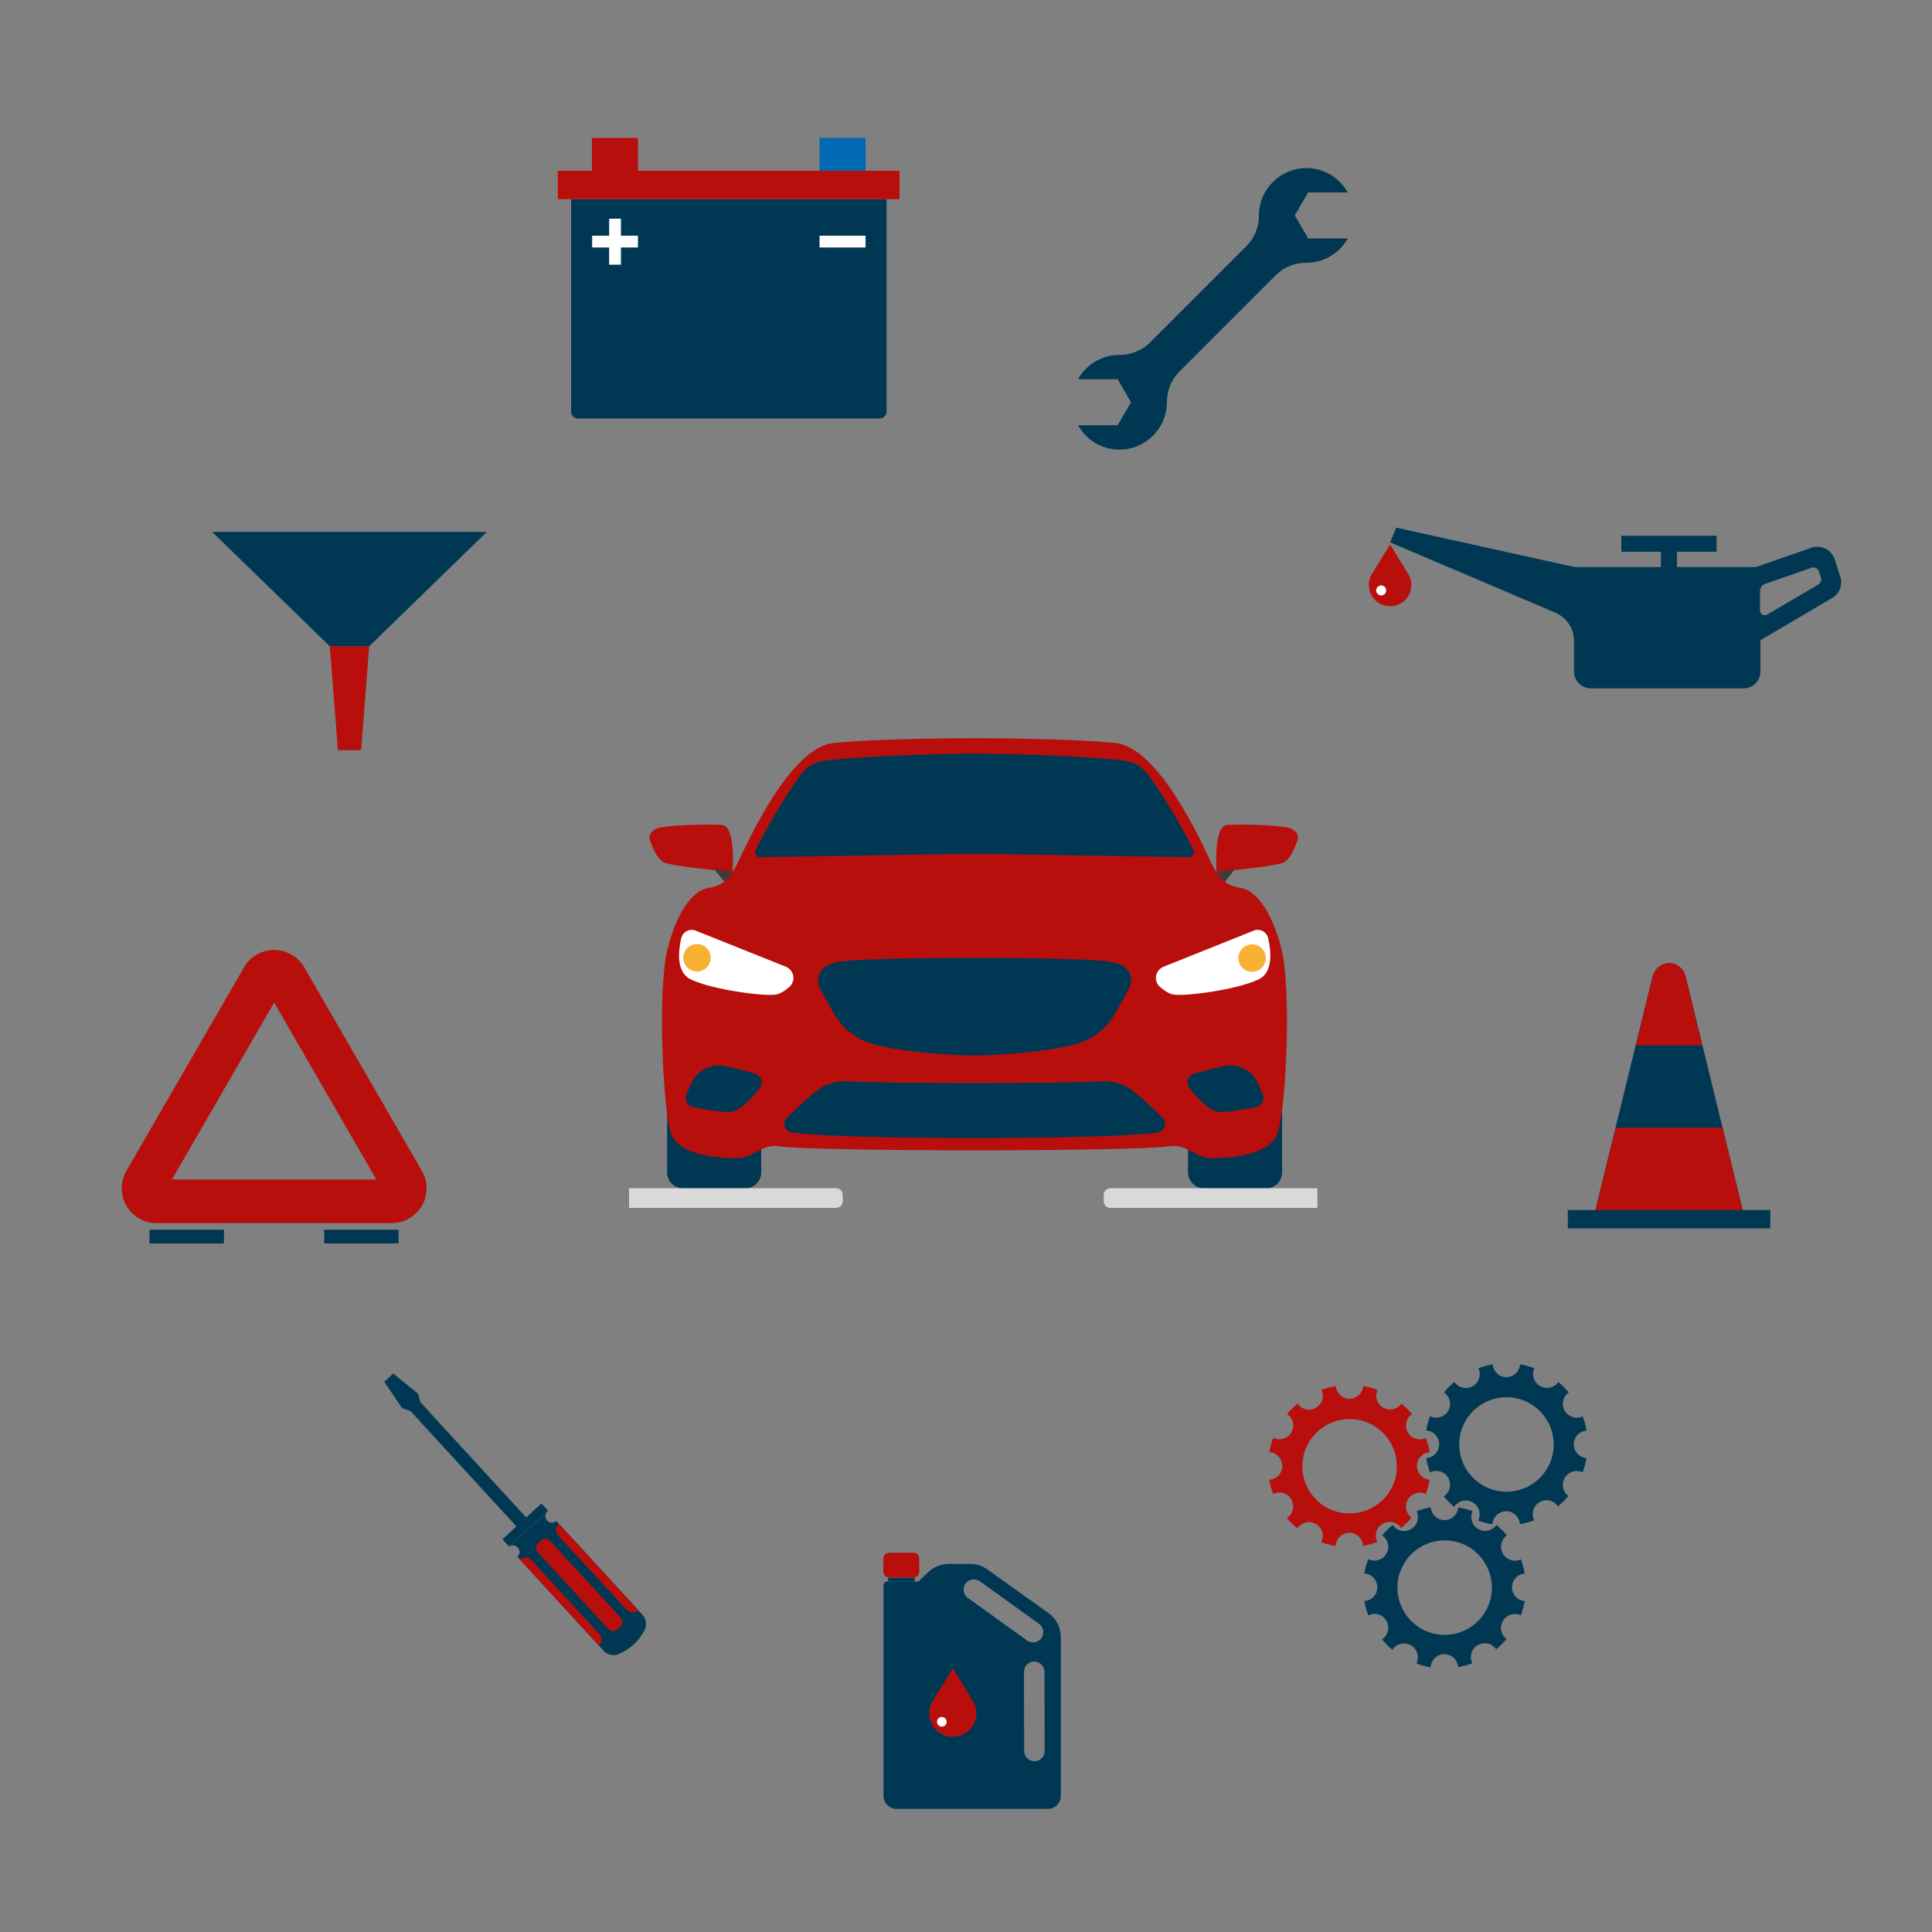 <?xml version="1.0" encoding="utf-8"?>
<!-- Generator: Adobe Illustrator 22.1.0, SVG Export Plug-In . SVG Version: 6.00 Build 0)  -->
<svg version="1.1" id="Layer_1" xmlns="http://www.w3.org/2000/svg" xmlns:xlink="http://www.w3.org/1999/xlink" x="0px" y="0px"
	 viewBox="0 0 1000 1000" style="enable-background:new 0 0 1000 1000;" xml:space="preserve">
<rect x="0" y="0" width="1000" height="1000" fill="#808080" stroke="none"/>
<style type="text/css">
	.st0{fill:#B80E0C;}
	.st1{fill:#3C3C3B;}
	.st2{fill:#003854;}
	.st3{fill:#FFFFFF;}
	.st4{fill:#F8B133;}
	.st5{fill:#D9D9D9;}
	.st6{fill:none;}
	.st7{fill:#0069B3;}
  
  .part, #group {
    transform-box:fill-box;
    -moz-transform-box:fill-box;
    -o-transform-box:fill-box;
    -webkit-transform-box:fill-box;
  }
  
 #group {
     -moz-transform-origin: 50% 50%;
    -ms-transform-origin: 50% 50%;
    -o-transform-origin: 50% 50%;
    -webkit-transform-origin: 50% 50%;
    transform-origin: 50% 50%;
    
    -moz-animation: rotateCounterClockwise 30s linear infinite;
    -o-animation: rotateCounterClockwise 30s linear infinite;
    -webkit-animation: rotateCounterClockwise 30s linear infinite;
    animation: rotateCounterClockwise 30s linear infinite;
}

.part {
    -moz-transform-origin: center center;
    -ms-transform-origin: center center;
    -o-transform-origin: center center;
    -webkit-transform-origin: center center;
    transform-origin: center center;
 
    -moz-animation: rotateClockwise 30s linear infinite;
    -o-animation: rotateClockwise 30s linear infinite;
    -webkit-animation: rotateClockwise 30s linear infinite;
    animation: rotateClockwise 30s linear infinite;
}

@keyframes rotateClockwise {
    from {
        
    }

    to {
        -moz-transform: rotate(360deg);
        -ms-transform: rotate(360deg);
        -o-transform: rotate(360deg);
        -webkit-transform: rotate(360deg);
        transform: rotate(360deg);
    }
}

@-moz-keyframes rotateClockwise {
    from {
    }

    to {
        -moz-transform: rotate(360deg);
        -ms-transform: rotate(360deg);
        -o-transform: rotate(360deg);
        -webkit-transform: rotate(360deg);
        transform: rotate(360deg);
    }
}

@-webkit-keyframes rotateClockwise {
    from {
    }

    to {
        -moz-transform: rotate(360deg);
        -ms-transform: rotate(360deg);
        -o-transform: rotate(360deg);
        -webkit-transform: rotate(360deg);
        transform: rotate(360deg);
    }
}


@keyframes rotateCounterClockwise {
    from {
    }

    to {
        -moz-transform: rotate(-360deg);
        -ms-transform: rotate(-360deg);
        -o-transform: rotate(-360deg);
        -webkit-transform: rotate(-360deg);
        transform: rotate(-360deg);
    }
}


@-moz-keyframes rotateCounterClockwise {
    from {
    }

    to {
        -moz-transform: rotate(-360deg);
        -ms-transform: rotate(-360deg);
        -o-transform: rotate(-360deg);
        -webkit-transform: rotate(-360deg);
        transform: rotate(-360deg);
    }
}

@-webkit-keyframes rotateCounterClockwise {
    from {
    }

    to {
        -moz-transform: rotate(-360deg);
        -ms-transform: rotate(-360deg);
        -o-transform: rotate(-360deg);
        -webkit-transform: rotate(-360deg);
        transform: rotate(-360deg);
    }
}
</style>
	<g id="XMLID_3_">
		<path id="XMLID_10_" fill="#B80E0C" d="M379.2,451.3c0,0,1.8-23.6-5.4-24.3c-5.1-0.4-22.3-0.3-32,1.3c-4,0.7-6.4,3.6-5.4,6.5
			c1.3,3.7,3.9,10.8,8.4,12C353,449,379.2,451.3,379.2,451.3z"/>
		<polygon id="XMLID_13_" fill="#3C3C3B" points="369.8,450 376.9,458.9 379.3,451.3 		"/>
		<path id="XMLID_22_" fill="#B80E0C" d="M629.7,451.3c0,0-1.8-23.6,5.3-24.3c5-0.4,21.8-0.3,31.3,1.3c3.9,0.7,6.3,3.6,5.3,6.5
			c-1.3,3.7-3.8,10.8-8.2,12C655.4,449,629.7,451.3,629.7,451.3z"/>
		<polygon id="XMLID_21_" fill="#3C3C3B" points="639.1,450 632,458.9 629.6,451.3 		"/>
		<path id="XMLID_12_" fill="#003854" d="M385.7,615.1h-32.1c-4.6,0-8.3-3.7-8.3-8.3v-31.2H394v31.2
			C394,611.4,390.3,615.1,385.7,615.1z"/>
		<path id="XMLID_20_" fill="#003854" d="M623.2,615.1h32.1c4.6,0,8.3-3.7,8.3-8.3v-31.2h-48.7v31.2
			C614.9,611.4,618.7,615.1,623.2,615.1z"/>
		<path id="XMLID_9_" fill="#B80E0C" d="M663.2,490.8c-5.4-20.8-14-29.9-20.6-31.1c-6.6-1.2-10.7-2.9-15.7-13.2
			c-4.9-10.3-26.8-59.4-49.5-61.9c-22.7-2.5-73-2.5-73-2.5s-50.3,0-73,2.5c-22.7,2.5-44.5,51.6-49.5,61.9
			c-4.9,10.3-9.1,12-15.7,13.2c-6.6,1.2-15.3,10.3-20.6,31.1c-5.4,20.8-2.5,83.1,1.6,95.5c4.1,12.4,26.8,13.2,34.6,13.2
			s12.5-7.6,21.4-6.2c18.3,2.8,183.8,2.8,202.1,0c9-1.4,13.6,6.2,21.4,6.2c7.8,0,30.5-0.8,34.6-13.2
			C665.7,573.9,668.6,511.6,663.2,490.8z"/>
		<path id="XMLID_7_" fill="#FFFFFF" d="M406.8,500.4l-46.7-18.7c-3.2-1.3-6.7,0.6-7.5,3.9c-1.6,7-2.6,17.9,5.1,21.4
			c11.5,5.4,37.5,8.7,43.7,7.8c2.4-0.3,4.9-2,7.2-4C412,507.8,411.1,502.2,406.8,500.4z"/>
		<path id="XMLID_8_" fill="#003854" d="M390.9,555.8c3.2,1,4.4,4.9,2.3,7.5c-4.1,5.2-10.7,12.3-15.8,12.3c-5,0-13.2-1.5-18.7-2.6
			c-2.9-0.6-4.6-3.8-3.4-6.5l2.4-5.6c2.9-6.8,10.2-10.6,17.5-9.1C379.9,552.8,385.5,554.1,390.9,555.8z"/>
		
			<ellipse id="XMLID_2_" transform="matrix(0.218 -0.976 0.976 0.218 -201.891 739.782)" fill="#F8B133" cx="360.8" cy="495.9" rx="7.1" ry="7.1"/>
		<path id="XMLID_11_" fill="#003854" d="M579.7,499.2c-1.1-0.4-2.3-0.8-3.7-1.1c-10.3-2.5-71.5-2.2-71.5-2.2s-61.2-0.3-71.5,2.2
			c-1.4,0.3-2.6,0.7-3.7,1.1c-5.2,1.9-7.4,8-4.7,12.8l6.6,11.9c4.2,7.5,10.9,13.4,19,16c0.5,0.2,1,0.3,1.5,0.5
			c15.4,4.3,42.3,5.9,52.7,5.9c10.3,0,37.3-1.6,52.7-5.9c0.5-0.1,1-0.3,1.5-0.5c8.2-2.7,14.9-8.6,19-16l6.6-11.9
			C587,507.1,584.9,501,579.7,499.2z"/>
		<path id="XMLID_17_" fill="#FFFFFF" d="M602.2,500.4l46.7-18.7c3.2-1.3,6.7,0.6,7.5,3.9c1.6,7,2.6,17.9-5.1,21.4
			c-11.5,5.4-37.5,8.7-43.7,7.8c-2.4-0.3-4.9-2-7.2-4C596.9,507.8,597.9,502.2,602.2,500.4z"/>
		<path id="XMLID_23_" fill="#003854" d="M601.7,578.5c-5.8-5.8-10.8-10.2-14.7-13.4c-4.7-3.9-10.8-5.8-16.9-5.4
			c-17.1,1.2-114.2,1.2-131.2,0c-6.1-0.4-12.2,1.5-16.9,5.4c-3.9,3.2-8.9,7.6-14.7,13.4c-2.6,2.7-1.1,7.2,2.6,7.7
			c27.3,3.8,162,3.8,189.3,0C602.8,585.7,604.4,581.1,601.7,578.5z"/>
		<path id="XMLID_15_" fill="#003854" d="M618,555.8c-3.2,1-4.4,4.9-2.3,7.5c4.1,5.2,10.7,12.3,15.8,12.3c5,0,13.2-1.5,18.7-2.6
			c2.9-0.6,4.6-3.8,3.4-6.5l-2.4-5.6c-2.9-6.8-10.2-10.6-17.5-9.1C629.1,552.8,623.5,554.1,618,555.8z"/>
		<path id="XMLID_5_" fill="#003854" d="M617.7,440.2c-3.4-7.4-13-25.1-23.8-39.7c-2.8-3.7-6.9-6.1-11.5-6.7
			c-25.9-3.3-78-3.8-78-3.8s-52.1,0.5-78,3.8c-4.6,0.6-8.8,3-11.5,6.7c-10.8,14.6-20.4,32.3-23.8,39.7c-0.8,1.7,0.5,3.5,2.3,3.5
			c19.4-0.3,105.3-1.8,111-1.8c5.7,0,91.5,1.5,111,1.8C617.3,443.7,618.5,441.8,617.7,440.2z"/>
		
			<ellipse id="XMLID_6_" transform="matrix(0.707 -0.707 0.707 0.707 -160.803 603.573)" fill="#F8B133" cx="648.2" cy="495.9" rx="7.1" ry="7.1"/>
	</g>
	<path id="XMLID_26_" fill="#D9D9D9" d="M432.7,625.2H325.6v-10.2h107.1c2,0,3.5,1.6,3.5,3.5v3.1
		C436.2,623.7,434.7,625.2,432.7,625.2z"/>
	<path id="XMLID_31_" fill="#D9D9D9" d="M574.8,625.2h107.1v-10.2H574.8c-2,0-3.5,1.6-3.5,3.5v3.1
		C571.3,623.7,572.8,625.2,574.8,625.2z"/>
<g id="group">
	<g id="part9" class="part">
		<path id="XMLID_4_" fill="#003854" d="M455.3,216.6H299.1c-1.9,0-3.5-1.6-3.5-3.5V103.2h163.3v109.9
			C458.8,215,457.3,216.6,455.3,216.6z"/>
		<rect id="XMLID_16_" x="288.7" y="88.4" fill="#B80E0C" width="176.9" height="14.7"/>
		<rect id="XMLID_14_" x="306.4" y="71.4" fill="#B80E0C" width="23.8" height="17"/>
		<rect id="XMLID_24_" x="424.2" y="71.4" fill="#0069B3" width="23.8" height="17"/>
		<rect id="XMLID_27_" x="424.2" y="122" fill="#FFFFFF" width="23.8" height="6.1"/>
		<polygon id="XMLID_28_" fill="#FFFFFF" points="330.2,122 321.4,122 321.4,113.2 315.3,113.2 315.3,122 306.5,122 306.5,128.1 
			315.3,128.1 315.3,137 321.4,137 321.4,128.1 330.2,128.1 		"/>
	</g>
	<g id="part8" class="part">
		<polygon id="XMLID_43_" fill="#003854" points="180.9,275.3 109.8,275.3 170.7,334.5 180.9,334.5 191.1,334.5 252,275.3 		"/>
		<polygon id="XMLID_39_" fill="#B80E0C" points="180.9,334.5 170.7,334.5 174.9,388.3 180.9,388.3 186.9,388.3 191.1,334.5 		"/>
	</g>
	<g id="part7" class="part" >
		<g id="XMLID_48_">
			<path id="XMLID_50_" fill="#B80E0C" d="M202.7,633.1H81c-6.4,0-12.4-3.5-15.6-9c-3.2-5.6-3.2-12.5,0-18l0,0l60.9-105.4
				c3.2-5.6,9.2-9,15.6-9h0c6.4,0,12.4,3.5,15.6,9l60.9,105.4c3.2,5.6,3.2,12.5,0,18C215.1,629.6,209.2,633.1,202.7,633.1z
				 M89,610.5h105.8l-52.9-91.6L89,610.5z"/>
		</g>
		<g id="XMLID_53_">
			<rect id="XMLID_49_" x="77.4" y="636.5" fill="#003854" width="38.5" height="7.1"/>
			<rect id="XMLID_54_" x="167.8" y="636.5" fill="#003854" width="38.5" height="7.1"/>
		</g>
	</g>
	<g id="part6" class="part">
		<polygon id="XMLID_59_" fill="#003854" points="203.5,710.9 201.2,713.1 198.9,715.2 208.1,728.8 212.6,730.5 267.4,790.2 
			269.9,787.8 272.4,785.5 217.7,725.9 216.3,721.3 		"/>
		
			<rect id="XMLID_34_" x="257.9" y="787.2" transform="matrix(0.736 -0.677 0.677 0.736 -462.688 391.957)" fill="#003854" width="27.4" height="5.1"/>
		<path id="XMLID_83_" fill="#003854" d="M288,787.3l44.6,48.6c1.9,2.1,2.4,5.2,1.1,7.7c-3,5.9-7.6,10.1-13.7,12.6
			c-2.6,1.1-5.7,0.3-7.6-1.8l-44.6-48.6c1.4-1.3,1.5-3.4,0.2-4.8c-1.3-1.4-3.4-1.5-4.8-0.2l20.2-18.5c-1.4,1.3-1.5,3.4-0.2,4.8
			C284.5,788.4,286.6,788.5,288,787.3z"/>
		<g id="XMLID_58_">
			<path id="XMLID_36_" fill="#B80E0C" d="M321,842l-1.4,1.3c-1.4,1.3-3.6,1.2-4.8-0.2l-36.4-39.6c-1.3-1.4-1.2-3.6,0.2-4.8l1.4-1.3
				c1.4-1.3,3.6-1.2,4.8,0.2l36.4,39.6C322.5,838.5,322.4,840.7,321,842z"/>
			<path id="XMLID_71_" fill="#B80E0C" d="M289.3,788.7l41.1,44.7c-1.8,1.7-4.6,1.5-6.2-0.3L289,794.9
				C287.4,793.1,287.5,790.3,289.3,788.7z"/>
			<path id="XMLID_69_" fill="#B80E0C" d="M275.2,807.6l35.1,38.2c1.6,1.8,1.5,4.5-0.2,6.1l-41-44.7c0.9-0.8,2-1.1,3.1-1.1
				C273.3,806.2,274.4,806.7,275.2,807.6z"/>
		</g>
	</g>
	<g id="part5" class="part">
		<path id="XMLID_76_" fill="#003854" d="M542.8,835l-31.8-22.7c-2.5-1.8-5.6-2.8-8.7-2.8h-11.4c-3.8,0-7.5,1.5-10.3,4.1l-5.2,5
			h-16.2c-1,0-1.9,0.8-1.9,1.9v109c0,3.7,3,6.8,6.8,6.8h78.2c3.8,0,6.8-3,6.8-6.8v-82.3C549,842.3,546.7,837.8,542.8,835z
			 M499.8,819.7c1-1.4,2.7-2.2,4.3-2.2c1.1,0,2.2,0.3,3.1,1l30.6,22c2.4,1.7,2.9,5,1.2,7.4c-1,1.4-2.7,2.2-4.3,2.2
			c-1.1,0-2.2-0.3-3.1-1l-30.6-22C498.6,825.4,498,822,499.8,819.7z M535.4,911.6C535.4,911.6,535.4,911.6,535.4,911.6
			c-2.9,0-5.3-2.4-5.3-5.3l-0.1-41c0-2.9,2.4-5.3,5.3-5.3c0,0,0,0,0,0c2.9,0,5.3,2.4,5.3,5.3l0.1,41
			C540.8,909.2,538.4,911.6,535.4,911.6z"/>
		<rect id="XMLID_30_" x="459.7" y="816.6" fill="#003854" width="13.8" height="2"/>
		<path id="XMLID_33_" fill="#B80E0C" d="M460.2,803.7h12.6c1.7,0,3,1.3,3,3v6.8c0,1.7-1.3,3-3,3h-12.6c-1.7,0-3-1.3-3-3v-6.8
			C457.2,805.1,458.6,803.7,460.2,803.7z"/>
		<path id="XMLID_40_" fill="#B80E0C" d="M503.1,879.7L503.1,879.7l-9.9-16.2l-9.9,16.1l0,0c-1.5,2-2.3,4.5-2.3,7.2
			c0,6.8,5.5,12.2,12.2,12.2s12.2-5.5,12.2-12.2C505.4,884.2,504.5,881.7,503.1,879.7z"/>
		<circle id="XMLID_38_" fill="#FFFFFF" cx="487.5" cy="891.2" r="2.5"/>
	</g>
	<g id="part4" class="part">
		<path id="XMLID_106_" fill="#B80E0C" d="M728.7,776.2c1.9-3.3,6-4.5,9.3-2.9c0.9-2.4,1.5-4.9,2-7.4c-3.7-0.3-6.6-3.4-6.6-7.1
			c0-3.8,2.9-6.9,6.6-7.1c-0.4-2.5-1.1-5-2-7.4c-3.3,1.6-7.4,0.4-9.3-2.9c-1.9-3.2-0.9-7.4,2.1-9.5c-1.6-1.9-3.4-3.7-5.4-5.4
			c-2.1,3-6.2,4-9.5,2.1c-3.2-1.9-4.5-5.9-2.9-9.2c-2.4-0.9-4.9-1.6-7.4-2c-0.3,3.7-3.4,6.6-7.1,6.6c-3.8,0-6.8-2.9-7.1-6.6
			c-2.5,0.4-5,1.1-7.4,2c1.6,3.3,0.4,7.4-2.9,9.3c-3.3,1.9-7.4,0.9-9.5-2.2c-1.9,1.6-3.8,3.4-5.4,5.4c3.1,2.1,4.1,6.2,2.2,9.5
			c-1.9,3.3-6,4.5-9.4,2.8c-0.9,2.4-1.6,4.9-2,7.4c3.7,0.2,6.7,3.4,6.7,7.2s-3,6.9-6.7,7.1c0.4,2.5,1.1,5,2,7.4
			c3.4-1.7,7.5-0.5,9.4,2.8c1.9,3.3,0.9,7.5-2.3,9.6c1.6,2,3.4,3.8,5.4,5.4c2.1-3.2,6.3-4.2,9.6-2.3c3.3,1.9,4.5,6.1,2.8,9.4
			c2.4,0.9,4.9,1.6,7.4,2c0.2-3.8,3.3-6.8,7.1-6.8c3.8,0,6.9,3,7.1,6.7c2.5-0.4,5-1.1,7.4-2c-1.7-3.4-0.5-7.5,2.8-9.4
			c3.3-1.9,7.5-0.9,9.5,2.2c1.9-1.6,3.8-3.4,5.4-5.4C727.8,783.6,726.8,779.5,728.7,776.2z M686.3,780.1
			c-11.7-6.8-15.7-21.7-8.9-33.4c6.8-11.7,21.7-15.7,33.4-8.9c11.7,6.8,15.7,21.7,8.9,33.4C713,782.8,698,786.8,686.3,780.1z"/>
		<path id="XMLID_61_" fill="#003854" d="M809.9,765c1.9-3.3,6-4.5,9.3-2.9c0.9-2.4,1.5-4.9,2-7.4c-3.7-0.3-6.6-3.4-6.6-7.1
			c0-3.8,2.9-6.9,6.6-7.1c-0.4-2.5-1.1-5-2-7.4c-3.3,1.6-7.4,0.4-9.3-2.9c-1.9-3.2-0.9-7.4,2.1-9.5c-1.6-1.9-3.4-3.7-5.4-5.4
			c-2.1,3-6.2,4-9.5,2.1c-3.2-1.9-4.5-5.9-2.9-9.2c-2.4-0.9-4.9-1.6-7.4-2c-0.3,3.7-3.4,6.6-7.1,6.6c-3.8,0-6.8-2.9-7.1-6.6
			c-2.5,0.4-5,1.1-7.4,2c1.6,3.3,0.4,7.4-2.9,9.3c-3.3,1.9-7.4,0.9-9.5-2.2c-1.9,1.6-3.8,3.4-5.4,5.4c3.1,2.1,4.1,6.2,2.2,9.5
			c-1.9,3.3-6,4.5-9.4,2.8c-0.9,2.4-1.6,4.9-2,7.4c3.7,0.2,6.7,3.4,6.7,7.2c0,3.8-3,6.9-6.7,7.1c0.4,2.5,1.1,5,2,7.4
			c3.4-1.7,7.5-0.5,9.4,2.8c1.9,3.3,0.9,7.5-2.3,9.6c1.6,2,3.4,3.8,5.4,5.4c2.1-3.2,6.3-4.2,9.6-2.3c3.3,1.9,4.5,6.1,2.8,9.4
			c2.4,0.9,4.9,1.6,7.4,2c0.2-3.8,3.3-6.8,7.1-6.8c3.8,0,6.9,3,7.1,6.7c2.5-0.4,5-1.1,7.4-2c-1.7-3.4-0.5-7.5,2.8-9.4
			c3.3-1.9,7.5-0.9,9.5,2.2c1.9-1.6,3.8-3.4,5.4-5.4C809,772.4,808,768.2,809.9,765z M767.5,768.8c-11.7-6.8-15.7-21.7-8.9-33.4
			c6.8-11.7,21.7-15.7,33.4-8.9c11.7,6.8,15.7,21.7,8.9,33.4C794.2,771.6,779.2,775.6,767.5,768.8z"/>
		<path id="XMLID_66_" fill="#003854" d="M777.9,839c1.9-3.3,6-4.5,9.3-2.9c0.9-2.4,1.5-4.9,2-7.4c-3.7-0.3-6.6-3.4-6.6-7.1
			c0-3.8,2.9-6.9,6.6-7.1c-0.4-2.5-1.1-5-2-7.4c-3.3,1.6-7.4,0.4-9.3-2.9c-1.9-3.2-0.9-7.4,2.1-9.5c-1.6-1.9-3.4-3.7-5.4-5.4
			c-2.1,3-6.2,4-9.5,2.1c-3.2-1.9-4.5-5.9-2.9-9.2c-2.4-0.9-4.9-1.6-7.4-2c-0.3,3.7-3.4,6.6-7.1,6.6c-3.8,0-6.8-2.9-7.1-6.6
			c-2.5,0.4-5,1.1-7.4,2c1.6,3.3,0.4,7.4-2.9,9.3c-3.3,1.9-7.4,0.9-9.5-2.2c-1.9,1.6-3.8,3.4-5.4,5.4c3.1,2.1,4.1,6.2,2.2,9.5
			c-1.9,3.3-6,4.5-9.4,2.8c-0.9,2.4-1.6,4.9-2,7.4c3.7,0.2,6.7,3.4,6.7,7.2c0,3.8-3,6.9-6.7,7.1c0.4,2.5,1.1,5,2,7.4
			c3.4-1.7,7.5-0.5,9.4,2.8c1.9,3.3,0.9,7.5-2.3,9.6c1.6,2,3.4,3.8,5.4,5.4c2.1-3.2,6.3-4.2,9.6-2.3c3.3,1.9,4.5,6.1,2.8,9.4
			c2.4,0.9,4.9,1.6,7.4,2c0.2-3.8,3.3-6.8,7.1-6.8c3.8,0,6.9,3,7.1,6.7c2.5-0.4,5-1.1,7.4-2c-1.7-3.4-0.5-7.5,2.8-9.4
			c3.3-1.9,7.5-0.9,9.5,2.2c1.9-1.6,3.8-3.4,5.4-5.4C777,846.5,776,842.3,777.9,839z M735.5,842.9c-11.7-6.8-15.7-21.7-8.9-33.4
			c6.8-11.7,21.7-15.7,33.4-8.9c11.7,6.8,15.7,21.7,8.9,33.4C762.1,845.7,747.2,849.7,735.5,842.9z"/>
	</g>
	<g id="part3" class="part">
		<path id="XMLID_72_" fill="#003854" d="M902,626.3h-76.2l10.4-42.6l10.4-42.6l8.7-35.3c1.2-4.8,4.9-7.3,8.6-7.3
			c3.7,0,7.4,2.4,8.6,7.3l8.7,35.3l10.4,42.6L902,626.3z"/>
		<rect id="XMLID_57_" x="811.5" y="626.3" fill="#003854" width="104.8" height="9.5"/>
		<path id="XMLID_63_" fill="#B80E0C" d="M881.1,541.1h-34.4l8.7-35.3c1.2-4.8,4.9-7.3,8.6-7.3c3.7,0,7.4,2.4,8.6,7.3L881.1,541.1z"
			/>
		<polygon id="XMLID_65_" fill="#B80E0C" points="902,626.3 825.8,626.3 836.3,583.7 891.6,583.7 		"/>
	</g>
	<g id="part2" class="part">
		<path id="XMLID_47_" fill="#003854" d="M952.5,298.4l-2.8-8.8c-0.8-2.4-2.5-4.4-4.8-5.6c-2.3-1.1-4.9-1.3-7.3-0.5l-28.7,10H868
			v-7.9h20.5v-8.3h-49.3v8.3h20.5v7.9h-43.1c-1.3,0-2.6-0.2-3.9-0.5l-90-19.9l-3.2,7.6l85.5,36.4c5.8,2.5,9.7,8.2,9.7,14.5v16
			c0,4.8,3.9,8.7,8.7,8.7h79.1c4.8,0,8.7-3.9,8.7-8.7v-16.2l37.3-22C952.2,307.2,953.9,302.7,952.5,298.4z M911,316v-10.1
			c0-1.7,1.1-3.2,2.7-3.7l23.9-8.3c1.6-0.6,3.3,0.3,3.9,1.9l1,3.2c0.4,1.3-0.1,2.8-1.3,3.5l-26.5,15.6C913,319,911,317.9,911,316z"
			/>
		<g id="XMLID_35_">
			<path id="XMLID_41_" fill="#B80E0C" d="M728.4,296.3L728.4,296.3l-8.9-14.5l-8.9,14.5l0,0c-1.3,1.8-2.1,4-2.1,6.5
				c0,6.1,4.9,11,11,11c6.1,0,11-4.9,11-11C730.5,300.3,729.7,298.1,728.4,296.3z"/>
			<path id="XMLID_45_" fill="#FFFFFF" d="M717.5,305.6c0,1.4-1.2,2.6-2.6,2.6s-2.6-1.2-2.6-2.6c0-1.4,1.2-2.6,2.6-2.6
				S717.5,304.2,717.5,305.6z"/>
		</g>
	</g>
	<path id="part1" class="part" fill="#003854" d="M604,209.4c0-0.5,0-0.9,0-1.3c0-5.9,2.2-11.5,6.3-15.6l50.2-50.2c4.1-4.1,9.8-6.3,15.6-6.3
		c0,0,0.1,0,0.1,0c9.2,0,17.3-5.1,21.4-12.6h-20.5l-6.9-11.9l6.9-11.9l20.5,0c-4.4-7.9-13-13.1-22.8-12.6
		c-12.4,0.7-22.5,10.8-23.2,23.3c0,0.5,0,0.9,0,1.3c0,5.9-2.2,11.5-6.3,15.6l-50.2,50.2c-4.1,4.1-9.8,6.3-15.6,6.3c0,0-0.1,0-0.1,0
		c-9.2,0-17.3,5.1-21.4,12.6h20.5l6.9,11.9l-6.9,11.9h-20.5c4.4,7.9,13,13.1,22.8,12.6C593.3,232,603.4,221.8,604,209.4z"/>
</g>
</svg>
